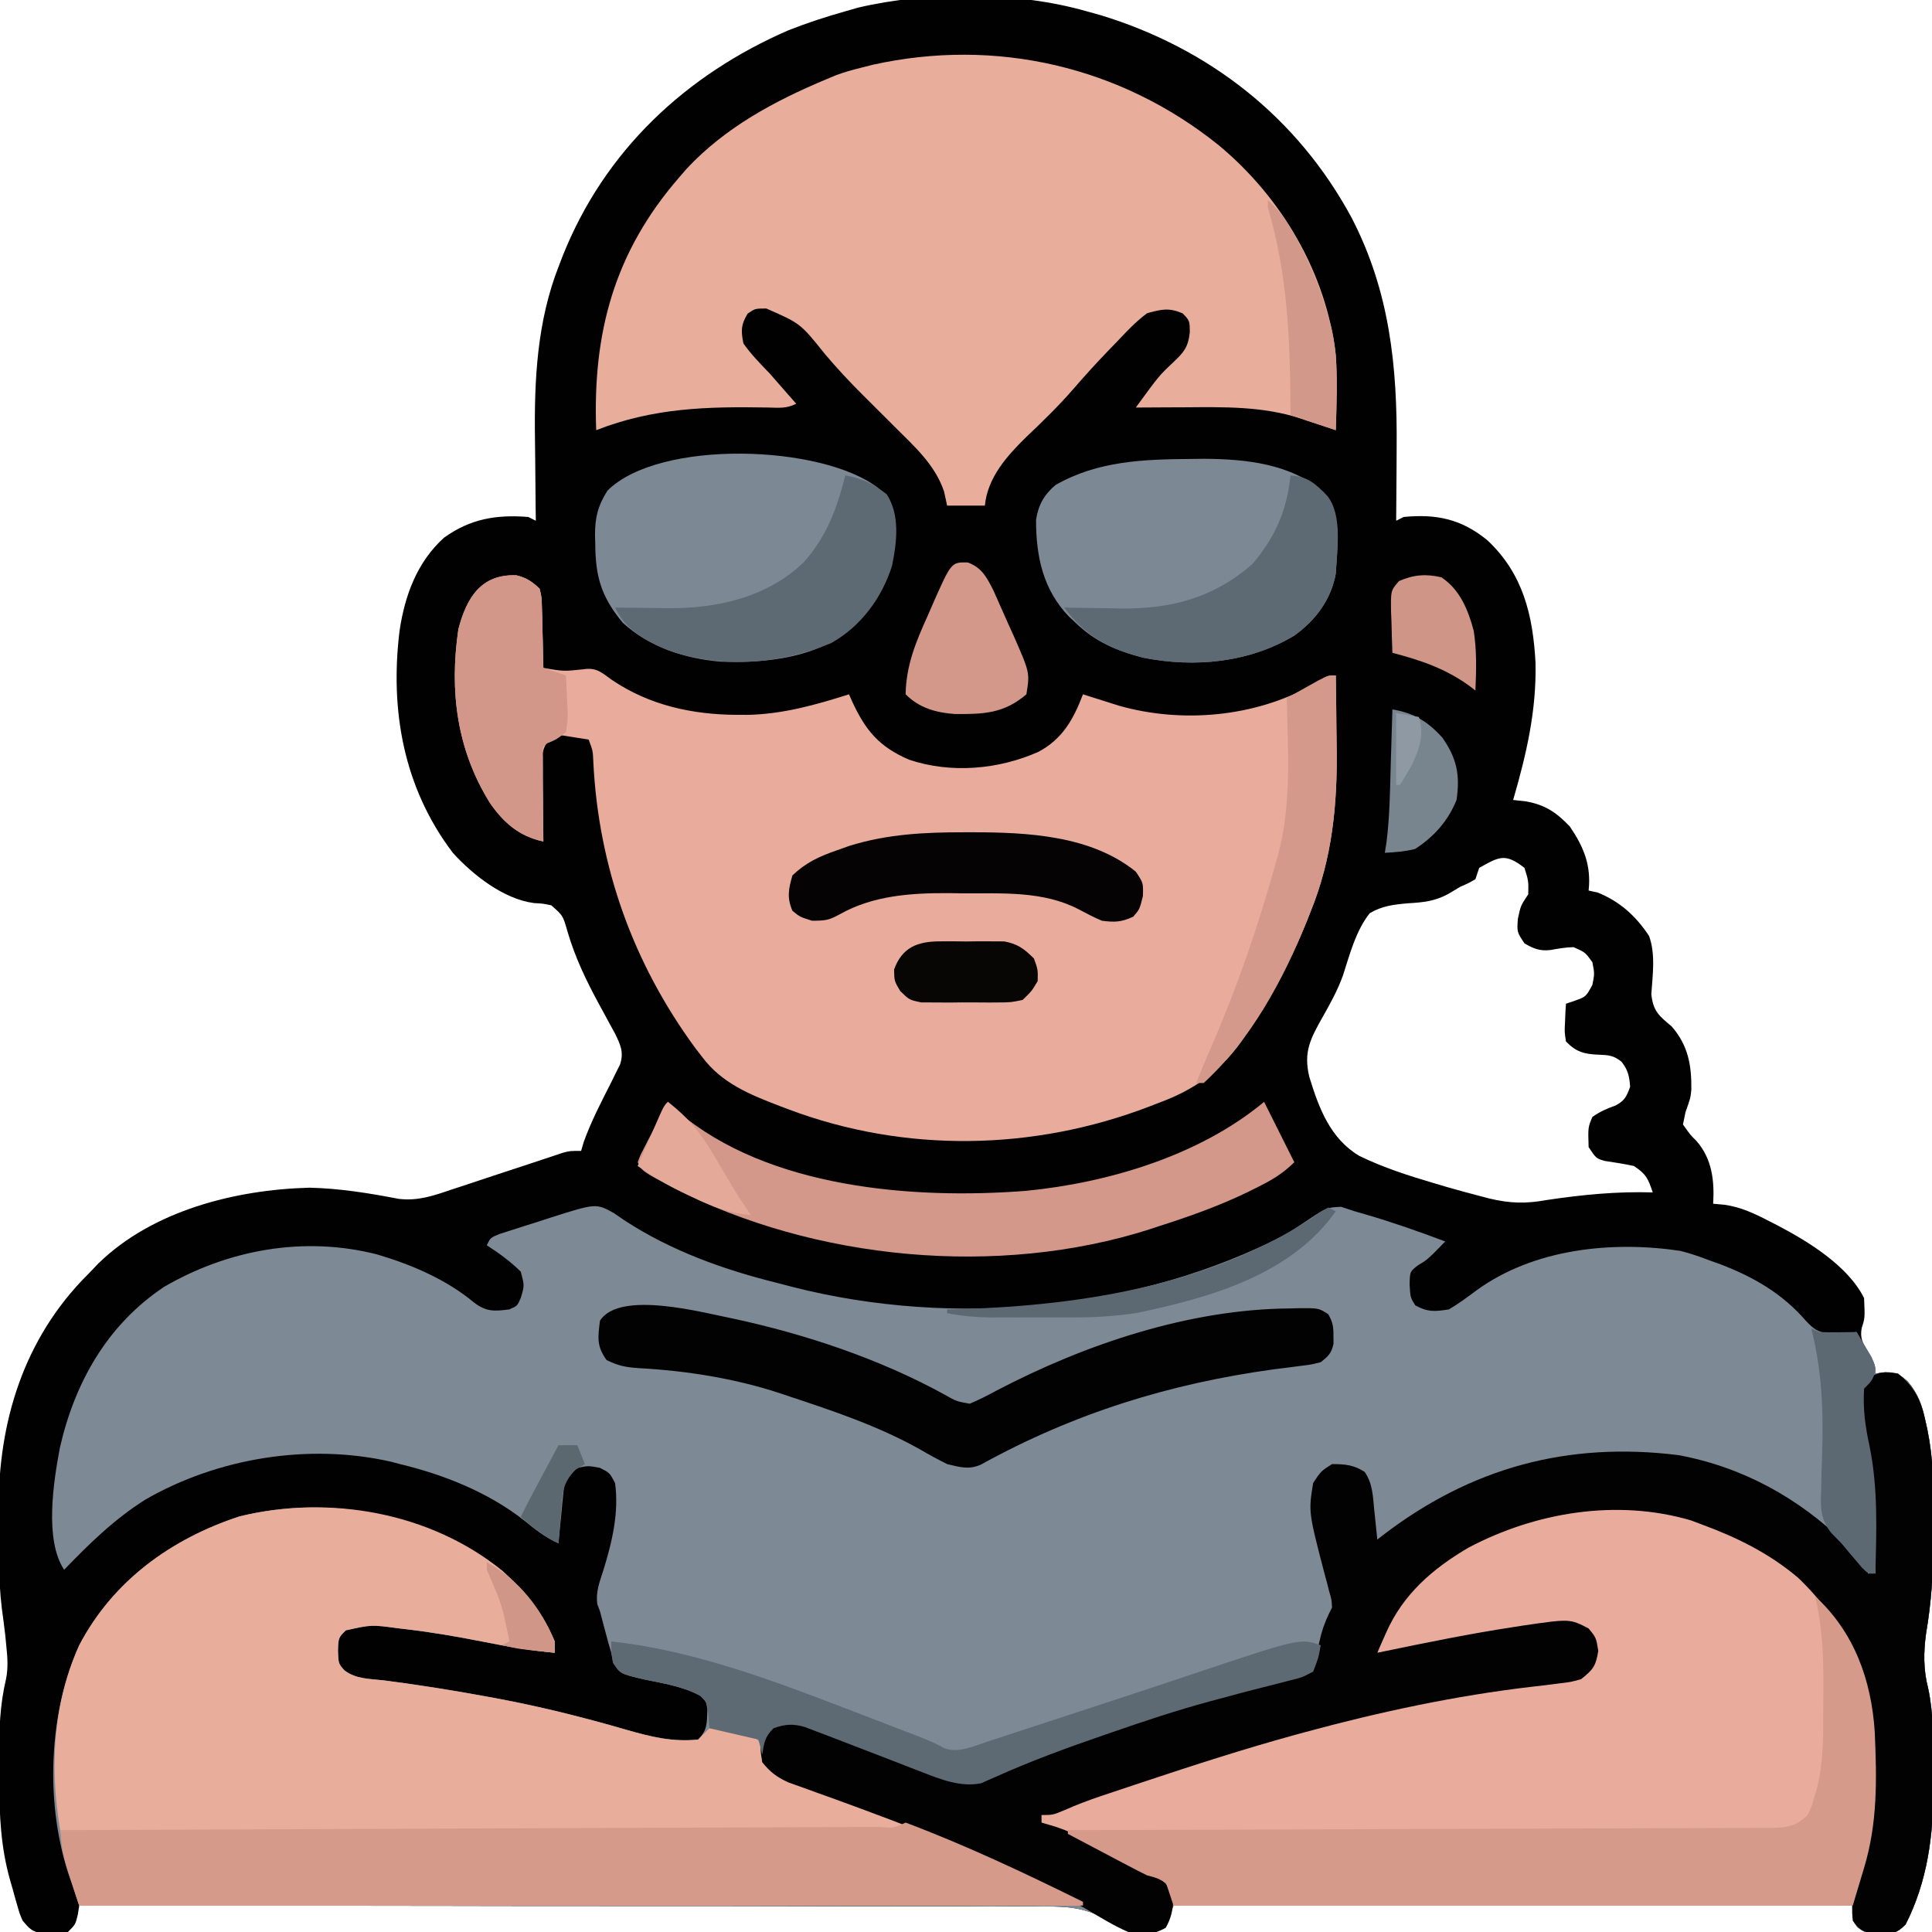 <?xml version="1.0" encoding="UTF-8"?>
<svg version="1.1" xmlns="http://www.w3.org/2000/svg" width="512" height="512">
<path d="M0 0 C1.226 0.34 2.452 0.681 3.715 1.031 C32.521 9.831 55.887 28.165 70.213 54.746 C80.3 74.245 82.329 94.15 82.125 115.812 C82.115 117.68 82.106 119.548 82.098 121.416 C82.076 125.944 82.041 130.472 82 135 C82.66 134.67 83.32 134.34 84 134 C92.768 133.153 99.349 134.589 106.188 140.188 C115.619 149.045 118.247 160 118.93 172.637 C119.197 185.444 116.526 196.795 113 209 C114.07 209.115 115.14 209.229 116.242 209.348 C121.439 210.25 124.372 212.235 128 216 C131.741 221.494 133.722 226.357 133 233 C133.825 233.186 134.65 233.371 135.5 233.562 C141.349 235.965 145.504 239.756 149 245 C150.791 249.843 149.956 255.416 149.617 260.477 C150.103 264.952 151.608 266.179 155 269 C159.383 274.033 160.299 279.272 160.223 285.766 C160 288 160 288 158.688 291.688 C158.347 293.327 158.347 293.327 158 295 C159.966 297.774 159.966 297.774 161.617 299.406 C165.734 304.15 166.377 309.965 166 316 C166.993 316.09 167.985 316.18 169.008 316.273 C173.395 316.906 176.965 318.603 180.875 320.625 C181.577 320.983 182.279 321.342 183.002 321.711 C191.195 326.001 201.721 332.443 206 341 C206.23 346.291 206.23 346.291 205.371 348.938 C204.884 351.647 205.6 352.757 206.938 355.125 C209 358.831 209 358.831 209 361 C209.887 360.897 210.774 360.794 211.688 360.688 C215 361 215 361 217.564 363.04 C220.358 366.436 221.403 369.465 222.289 373.676 C222.453 374.418 222.617 375.16 222.786 375.924 C224.338 383.571 224.54 391.115 224.412 398.894 C224.375 401.198 224.371 403.499 224.371 405.803 C224.331 413.98 223.815 421.809 222.424 429.88 C221.743 434.89 221.702 439.524 222.98 444.422 C224.373 450.939 224.336 457.454 224.316 464.084 C224.313 466.233 224.336 468.379 224.361 470.527 C224.419 483.139 222.82 495.596 217 507 C214.585 509.415 213.873 509.296 210.562 509.312 C209.78 509.329 208.998 509.346 208.191 509.363 C206 509 206 509 204.215 507.73 C203 506 203 506 203 502 C143.6 502 84.2 502 23 502 C22.34 503.65 21.68 505.3 21 507 C19 509 19 509 15.562 509.5 C11.569 509.441 9.277 508.123 5.931 506.016 C-0.023 502.676 -4.724 502.15 -11.459 502.241 C-12.559 502.231 -13.659 502.222 -14.792 502.213 C-18.448 502.189 -22.102 502.208 -25.759 502.227 C-28.391 502.219 -31.023 502.208 -33.655 502.195 C-39.307 502.171 -44.958 502.168 -50.61 502.18 C-58.782 502.198 -66.953 502.183 -75.125 502.16 C-88.385 502.123 -101.644 502.113 -114.905 502.12 C-127.78 502.127 -140.655 502.121 -153.53 502.098 C-154.721 502.096 -154.721 502.096 -155.938 502.093 C-159.924 502.086 -163.911 502.079 -167.898 502.071 C-200.932 502.009 -233.966 501.99 -267 502 C-267.124 502.784 -267.248 503.567 -267.375 504.375 C-268 507 -268 507 -270 509 C-272.059 509.301 -272.059 509.301 -274.438 509.312 C-275.22 509.329 -276.002 509.346 -276.809 509.363 C-279.554 508.908 -280.226 508.101 -282 506 C-282.784 504.194 -282.784 504.194 -283.352 502.199 C-283.563 501.469 -283.774 500.739 -283.992 499.986 C-284.305 498.848 -284.305 498.848 -284.625 497.688 C-284.842 496.94 -285.058 496.193 -285.281 495.424 C-287.798 486.575 -288.186 478.158 -288.185 468.998 C-288.187 466.77 -288.206 464.544 -288.225 462.316 C-288.251 455.384 -288.027 448.835 -286.421 442.053 C-285.813 439.088 -285.998 436.371 -286.312 433.375 C-286.412 432.351 -286.511 431.328 -286.613 430.273 C-286.888 427.946 -287.19 425.621 -287.509 423.299 C-288.023 419.183 -288.194 415.087 -288.238 410.941 C-288.246 410.194 -288.254 409.447 -288.263 408.676 C-288.276 407.101 -288.287 405.525 -288.295 403.949 C-288.307 402.374 -288.327 400.799 -288.357 399.224 C-288.796 375.878 -282.682 353.703 -266.328 336.375 C-265.56 335.591 -264.792 334.808 -264 334 C-263.335 333.299 -262.67 332.598 -261.984 331.875 C-247.564 317.785 -225.578 312.269 -206 311.75 C-198.101 311.922 -190.115 313.201 -182.371 314.705 C-177.277 315.327 -173.14 313.891 -168.355 312.254 C-167.018 311.819 -167.018 311.819 -165.654 311.375 C-162.826 310.453 -160.007 309.509 -157.188 308.562 C-154.349 307.624 -151.509 306.69 -148.668 305.76 C-146.905 305.182 -145.144 304.598 -143.386 304.008 C-142.591 303.744 -141.796 303.481 -140.977 303.209 C-140.28 302.975 -139.582 302.741 -138.863 302.5 C-137 302 -137 302 -134 302 C-133.767 301.209 -133.533 300.417 -133.293 299.602 C-131.326 294.123 -128.643 289 -126.014 283.812 C-125.613 282.995 -125.213 282.178 -124.801 281.336 C-124.431 280.599 -124.062 279.862 -123.681 279.103 C-122.611 275.8 -123.575 273.878 -125.044 270.84 C-125.68 269.686 -125.68 269.686 -126.328 268.508 C-126.796 267.644 -127.263 266.78 -127.745 265.89 C-128.241 264.977 -128.738 264.065 -129.25 263.125 C-132.694 256.768 -135.592 250.754 -137.625 243.812 C-138.819 239.619 -138.819 239.619 -141.906 236.918 C-144.135 236.455 -144.135 236.455 -146.473 236.324 C-154.509 235.293 -162.677 228.877 -168 223 C-181.051 205.78 -184.703 185.273 -182.11 164.153 C-180.729 154.81 -177.48 145.943 -170.324 139.488 C-163.348 134.477 -156.485 133.333 -148 134 C-147.34 134.33 -146.68 134.66 -146 135 C-146.024 133.324 -146.024 133.324 -146.048 131.614 C-146.103 127.376 -146.137 123.137 -146.165 118.899 C-146.18 117.082 -146.2 115.265 -146.226 113.448 C-146.449 97.697 -145.694 82.078 -139.812 67.25 C-139.512 66.468 -139.212 65.685 -138.902 64.879 C-127.819 36.956 -106.261 16.817 -79 5 C-74.052 3.056 -69.111 1.44 -64 0 C-62.885 -0.321 -61.77 -0.642 -60.621 -0.973 C-42.044 -5.357 -18.352 -5.274 0 0 Z M104 227 C103.67 227.99 103.34 228.98 103 230 C101.141 231.066 101.141 231.066 99 232 C97.927 232.639 96.855 233.279 95.75 233.938 C92.17 235.862 89.154 236.141 85.128 236.382 C81.458 236.693 78.207 237.089 75 239 C71.263 243.736 69.742 249.833 67.902 255.491 C66.512 259.359 64.584 262.868 62.562 266.438 C59.32 272.182 57.371 275.746 58.98 282.367 C61.495 290.628 64.532 298.75 72.237 303.329 C78.666 306.454 85.405 308.61 92.25 310.625 C93.247 310.92 94.244 311.215 95.271 311.519 C98.177 312.356 101.09 313.149 104.016 313.914 C105.341 314.262 105.341 314.262 106.692 314.617 C112.209 315.932 116.42 316.029 122 315 C131.418 313.602 140.469 312.711 150 313 C148.75 309.347 148.329 308.219 145 306 C142.436 305.439 139.872 305.053 137.277 304.66 C135 304 135 304 133 301 C132.833 295.752 132.833 295.752 134 293 C135.969 291.6 137.818 290.793 140.09 289.984 C142.544 288.72 143.082 287.564 144 285 C143.797 282.222 143.455 280.579 141.727 278.379 C139.57 276.657 138.292 276.61 135.562 276.5 C131.801 276.347 129.666 275.762 127 273 C126.609 270.52 126.609 270.52 126.75 267.812 C126.786 266.911 126.822 266.01 126.859 265.082 C126.906 264.395 126.952 263.708 127 263 C127.784 262.732 128.567 262.464 129.375 262.188 C132.281 261.152 132.281 261.152 134 258 C134.583 255.043 134.583 255.043 134 252 C132.108 249.369 132.108 249.369 129 248 C126.912 248.055 124.982 248.378 122.93 248.758 C120.137 249.108 118.394 248.408 116 247 C114 244 114 244 114.25 240.5 C115 237 115 237 117 234 C117.078 230.46 117.078 230.46 116 227 C110.941 223.079 109.421 223.951 104 227 Z " fill="#020101" transform="translate(288,3)"/>
<path d="M0 0 C1.466 1.005 1.466 1.005 2.961 2.031 C15.211 10.017 29.201 15.041 43.336 18.531 C44.684 18.883 46.031 19.234 47.379 19.586 C90.03 30.467 139.142 25.95 178.336 5.531 C180.374 4.225 182.397 2.893 184.398 1.531 C188.913 -1.445 188.913 -1.445 192.711 -1.656 C193.907 -1.264 195.103 -0.873 196.336 -0.469 C197.303 -0.19 198.27 0.088 199.266 0.375 C206.399 2.456 213.385 4.912 220.336 7.531 C215.657 12.341 215.657 12.341 213.023 13.906 C210.961 15.552 210.961 15.552 210.898 19.031 C211.099 22.381 211.099 22.381 212.398 24.469 C215.708 26.284 217.583 26.127 221.336 25.531 C223.935 23.975 226.309 22.224 228.734 20.41 C243.912 9.449 264.501 7.32 282.664 10.027 C285.309 10.712 287.79 11.542 290.336 12.531 C291.317 12.883 292.298 13.235 293.309 13.598 C302.072 16.955 309.652 21.334 315.836 28.469 C317.948 30.737 318.891 31.458 321.988 31.969 C324.478 31.969 326.868 31.844 329.336 31.531 C330.174 32.987 331.007 34.446 331.836 35.906 C332.3 36.718 332.764 37.53 333.242 38.367 C334.336 40.531 334.336 40.531 334.336 42.531 C335.223 42.428 336.11 42.325 337.023 42.219 C340.336 42.531 340.336 42.531 342.9 44.571 C345.694 47.967 346.739 50.996 347.625 55.207 C347.789 55.949 347.953 56.691 348.122 57.455 C349.674 65.103 349.875 72.647 349.748 80.426 C349.711 82.729 349.707 85.03 349.707 87.334 C349.667 95.511 349.151 103.34 347.76 111.411 C347.079 116.421 347.038 121.055 348.316 125.953 C349.709 132.47 349.672 138.985 349.652 145.616 C349.648 147.764 349.672 149.911 349.697 152.059 C349.755 164.67 348.156 177.127 342.336 188.531 C339.921 190.946 339.209 190.827 335.898 190.844 C334.725 190.869 334.725 190.869 333.527 190.895 C331.336 190.531 331.336 190.531 329.551 189.262 C328.336 187.531 328.336 187.531 328.336 183.531 C268.936 183.531 209.536 183.531 148.336 183.531 C147.676 185.181 147.016 186.831 146.336 188.531 C144.336 190.531 144.336 190.531 140.898 191.031 C136.905 190.972 134.613 189.654 131.267 187.547 C125.313 184.208 120.612 183.681 113.877 183.772 C112.227 183.758 112.227 183.758 110.544 183.744 C106.888 183.72 103.234 183.739 99.577 183.758 C96.945 183.75 94.313 183.74 91.681 183.726 C86.029 183.702 80.378 183.699 74.726 183.712 C66.554 183.73 58.383 183.714 50.211 183.691 C36.951 183.655 23.691 183.645 10.431 183.651 C-2.444 183.658 -15.319 183.652 -28.194 183.629 C-29.386 183.627 -29.386 183.627 -30.602 183.625 C-34.588 183.617 -38.575 183.61 -42.562 183.603 C-75.596 183.541 -108.63 183.522 -141.664 183.531 C-142.316 181.613 -142.965 179.694 -143.612 177.775 C-144.155 176.172 -144.155 176.172 -144.708 174.537 C-150.685 155.743 -149.725 132.317 -141.664 114.531 C-132.722 97.458 -117.282 86.332 -99.203 80.395 C-76.995 74.977 -55.13 79.074 -35.664 90.531 C-26.718 96.033 -19.686 103.812 -15.664 113.531 C-15.664 114.521 -15.664 115.511 -15.664 116.531 C-22.099 115.902 -28.332 114.879 -34.664 113.594 C-41.456 112.258 -48.225 111.083 -55.102 110.281 C-55.78 110.201 -56.459 110.122 -57.158 110.039 C-64.248 109.081 -64.248 109.081 -71.039 110.594 C-72.99 112.563 -72.99 112.563 -73.102 116.031 C-72.98 119.416 -72.98 119.416 -71.372 121.204 C-68.396 123.517 -64.621 123.437 -60.977 123.844 C-51.679 125.044 -42.445 126.518 -33.227 128.219 C-32.554 128.342 -31.882 128.466 -31.189 128.593 C-19.448 130.777 -7.961 133.657 3.504 136.991 C9.99 138.838 15.58 140.16 22.336 139.531 C24.916 136.951 24.652 135.029 24.797 131.504 C24.478 129.436 24.478 129.436 22.914 127.926 C18.325 125.444 13.146 124.668 8.07 123.602 C1.704 122.104 1.704 122.104 -0.152 119.215 C-0.321 118.329 -0.49 117.444 -0.664 116.531 C-1.068 115.168 -1.068 115.168 -1.48 113.777 C-1.85 112.387 -1.85 112.387 -2.227 110.969 C-2.475 110.039 -2.724 109.11 -2.98 108.152 C-3.206 107.287 -3.432 106.422 -3.664 105.531 C-3.897 104.9 -4.131 104.268 -4.371 103.617 C-4.826 100.382 -3.76 97.81 -2.789 94.719 C-0.466 87.27 1.412 79.379 0.336 71.531 C-1.104 68.84 -1.104 68.84 -3.664 67.531 C-6.707 66.948 -6.707 66.948 -9.664 67.531 C-11.616 69.052 -12.526 70.031 -13.188 72.432 C-13.29 73.477 -13.29 73.477 -13.395 74.543 C-13.475 75.3 -13.556 76.058 -13.639 76.838 C-13.709 77.624 -13.779 78.409 -13.852 79.219 C-13.974 80.415 -13.974 80.415 -14.1 81.635 C-14.3 83.599 -14.483 85.565 -14.664 87.531 C-18.214 85.964 -20.91 83.781 -23.914 81.344 C-33.39 73.975 -45.035 69.321 -56.664 66.531 C-57.427 66.328 -58.19 66.124 -58.977 65.914 C-80.775 60.941 -104.923 64.871 -124.148 75.945 C-132.332 81.104 -138.971 87.587 -145.664 94.531 C-150.925 86.64 -148.494 71.172 -146.789 62.176 C-142.844 44.85 -134.204 29.601 -119.227 19.594 C-102.218 9.66 -82.027 6.027 -62.716 10.969 C-53.56 13.675 -44.417 17.582 -37.031 23.719 C-33.778 26.209 -31.658 26.049 -27.664 25.531 C-25.581 24.615 -25.581 24.615 -24.664 22.531 C-23.662 19.205 -23.662 19.205 -24.664 15.531 C-27.404 12.796 -30.428 10.644 -33.664 8.531 C-32.664 6.531 -32.664 6.531 -30.335 5.57 C-28.82 5.083 -28.82 5.083 -27.273 4.586 C-26.171 4.231 -25.069 3.877 -23.934 3.512 C-22.772 3.147 -21.611 2.782 -20.414 2.406 C-19.268 2.034 -18.122 1.661 -16.941 1.277 C-4.725 -2.605 -4.725 -2.605 0 0 Z " fill="#7D8A95" transform="translate(162.664,321.469)"/>
<path d="M0 0 C2.709 0.68 4.103 1.636 6.148 3.539 C6.694 5.807 6.694 5.807 6.758 8.426 C6.79 9.364 6.822 10.301 6.855 11.268 C6.87 12.244 6.884 13.221 6.898 14.227 C6.928 15.215 6.958 16.203 6.988 17.221 C7.059 19.66 7.112 22.099 7.148 24.539 C12.51 25.463 12.51 25.463 17.82 24.898 C21.246 24.37 22.639 25.804 25.398 27.789 C35.287 34.457 46.67 36.939 58.523 36.977 C59.373 36.98 60.223 36.984 61.099 36.988 C70.53 36.822 79.209 34.37 88.148 31.539 C88.44 32.203 88.731 32.867 89.031 33.551 C92.576 41.185 96.174 45.456 104.023 48.852 C115.117 52.6 127.745 51.487 138.336 46.789 C144.758 43.377 147.656 38.097 150.148 31.539 C151.452 31.955 151.452 31.955 152.781 32.379 C153.934 32.741 155.086 33.103 156.273 33.477 C157.41 33.836 158.547 34.196 159.719 34.566 C176.308 39.271 195.386 37.585 210.523 29.289 C211.803 28.508 211.803 28.508 213.109 27.711 C215.148 26.539 215.148 26.539 217.148 26.539 C217.224 31.212 217.278 35.885 217.313 40.559 C217.328 42.14 217.348 43.722 217.375 45.303 C217.622 60.505 216.247 74.939 210.461 89.164 C209.938 90.486 209.938 90.486 209.404 91.834 C205.046 102.596 199.774 112.506 193.148 122.039 C192.77 122.591 192.391 123.142 192 123.711 C186.217 131.704 179.471 136.409 170.273 139.789 C169.439 140.114 168.605 140.439 167.746 140.773 C137.077 152.529 103.001 153.148 72.148 141.539 C71.446 141.276 70.744 141.012 70.021 140.741 C61.939 137.636 54.463 134.683 49.148 127.539 C48.594 126.822 48.04 126.106 47.469 125.367 C30.968 102.926 21.806 77.37 20.395 49.656 C20.272 46.508 20.272 46.508 19.148 43.539 C17.714 43.29 16.276 43.065 14.836 42.852 C14.035 42.724 13.235 42.596 12.41 42.465 C10.126 42.333 10.126 42.333 8.525 43.684 C6.598 46.281 6.807 48.09 6.855 51.301 C6.865 52.419 6.875 53.537 6.885 54.689 C6.91 55.857 6.935 57.024 6.961 58.227 C6.974 59.405 6.988 60.584 7.002 61.799 C7.037 64.713 7.087 67.626 7.148 70.539 C0.766 69.201 -3.419 65.531 -7.039 60.289 C-15.814 46.133 -17.766 30.729 -15.387 14.336 C-13.192 5.868 -9.312 -0.359 0 0 Z " fill="#E9AC9C" transform="translate(136.852,152.461)"/>
<path d="M0 0 C5.939 5.551 10.612 11.075 13.734 18.621 C13.734 19.611 13.734 20.601 13.734 21.621 C7.3 20.992 1.067 19.969 -5.266 18.684 C-12.057 17.348 -18.827 16.172 -25.703 15.371 C-26.721 15.251 -26.721 15.251 -27.76 15.129 C-34.85 14.17 -34.85 14.17 -41.641 15.684 C-43.591 17.653 -43.591 17.653 -43.703 21.121 C-43.581 24.505 -43.581 24.505 -41.973 26.294 C-38.998 28.607 -35.222 28.527 -31.578 28.934 C-22.28 30.134 -13.047 31.608 -3.828 33.309 C-3.156 33.432 -2.483 33.556 -1.79 33.683 C9.95 35.867 21.437 38.747 32.902 42.081 C39.374 43.924 44.994 45.348 51.734 44.621 C52.24 44.114 52.746 43.606 53.267 43.083 C53.751 42.601 54.236 42.118 54.734 41.621 C58.047 41.809 58.047 41.809 61.734 42.621 C62.807 42.807 63.879 42.992 64.984 43.184 C67.734 44.621 67.734 44.621 68.393 46.393 C68.572 47.088 68.75 47.784 68.934 48.5 C70.202 52.101 70.538 52.505 74.051 54.582 C75.456 55.083 76.873 55.552 78.297 55.996 C79.933 56.57 81.568 57.146 83.203 57.723 C84.091 58.025 84.979 58.327 85.895 58.638 C91.073 60.431 96.182 62.406 101.297 64.371 C102.392 64.79 103.488 65.209 104.616 65.641 C121.35 72.104 137.841 79.29 153.734 87.621 C153.734 87.951 153.734 88.281 153.734 88.621 C65.954 88.621 -21.826 88.621 -112.266 88.621 C-119.691 66.345 -122.186 41.509 -112.266 19.621 C-103.324 2.548 -87.884 -8.578 -69.805 -14.516 C-46.027 -20.316 -19.183 -15.66 0 0 Z " fill="#E9AD9C" transform="translate(133.266,416.379)"/>
<path d="M0 0 C12.474 9.938 23.284 23.335 25.332 39.645 C26.68 53.935 27.17 68.152 23 82 C22.01 85.3 21.02 88.6 20 92 C-39.4 92 -98.8 92 -160 92 C-160.66 90.02 -161.32 88.04 -162 86 C-164.315 84.687 -164.315 84.687 -167 84 C-168.623 83.19 -170.235 82.357 -171.836 81.504 C-172.736 81.028 -173.635 80.551 -174.562 80.061 C-176.43 79.066 -178.297 78.071 -180.164 77.076 C-185.04 74.496 -189.888 72.077 -195 70 C-195 69.34 -195 68.68 -195 68 C-168.82 58.217 -142.682 49.69 -115.561 42.896 C-112.427 42.107 -109.299 41.303 -106.172 40.488 C-91.69 36.735 -77.336 34.004 -62.418 32.734 C-58.028 32.335 -54.104 31.742 -50 30 C-48.458 26.917 -48.703 24.391 -49 21 C-50.401 18.864 -50.401 18.864 -53 18 C-58.313 17.812 -63.236 18.193 -68.5 19.023 C-69.18 19.13 -69.86 19.236 -70.561 19.345 C-71.986 19.569 -73.411 19.796 -74.836 20.026 C-76.994 20.374 -79.153 20.711 -81.312 21.047 C-87.96 22.094 -94.489 23.277 -101 25 C-104 25.125 -104 25.125 -106 25 C-104.554 15.642 -98.194 7.845 -91 2 C-83.783 -3.046 -76.382 -7.267 -68 -10 C-67.171 -10.298 -66.342 -10.596 -65.488 -10.902 C-44.084 -17.528 -18.07 -12.936 0 0 Z " fill="#E9AC9C" transform="translate(471,413)"/>
<path d="M0 0 C16.643 13.829 28.448 33.807 31.004 55.496 C31.396 62.166 31.252 68.823 31.004 75.496 C29.965 75.147 28.926 74.797 27.855 74.438 C26.447 73.977 25.038 73.518 23.629 73.059 C22.95 72.828 22.27 72.598 21.57 72.361 C11.514 69.119 1.354 69.361 -9.121 69.434 C-10.364 69.438 -11.606 69.443 -12.887 69.447 C-15.923 69.459 -18.96 69.475 -21.996 69.496 C-15.852 61.082 -15.852 61.082 -12.184 57.621 C-9.331 54.914 -8.113 53.595 -7.684 49.559 C-7.716 46.483 -7.716 46.483 -9.559 44.559 C-13.207 42.968 -15.148 43.457 -18.996 44.496 C-21.979 46.72 -24.457 49.347 -26.996 52.059 C-27.669 52.75 -28.342 53.442 -29.035 54.154 C-32.31 57.546 -35.47 61.016 -38.551 64.586 C-42.423 69.057 -46.636 73.135 -50.922 77.207 C-56.086 82.246 -61.295 88.023 -61.996 95.496 C-65.296 95.496 -68.596 95.496 -71.996 95.496 C-72.398 93.64 -72.398 93.64 -72.809 91.746 C-75.211 84.595 -80.78 79.703 -85.996 74.496 C-86.547 73.943 -87.099 73.39 -87.667 72.82 C-89.916 70.568 -92.167 68.319 -94.43 66.08 C-97.887 62.651 -101.149 59.124 -104.305 55.414 C-110.872 47.201 -110.872 47.201 -119.934 43.246 C-122.92 43.262 -122.92 43.262 -124.871 44.621 C-126.656 47.595 -126.645 49.059 -125.996 52.496 C-123.939 55.427 -121.475 57.921 -118.996 60.496 C-117.676 61.989 -116.363 63.489 -115.059 64.996 C-114.472 65.666 -113.886 66.337 -113.281 67.027 C-112.857 67.512 -112.433 67.997 -111.996 68.496 C-114.647 69.822 -116.57 69.559 -119.535 69.488 C-135.712 69.217 -149.801 69.567 -164.996 75.496 C-165.959 49.638 -160.186 28.293 -142.996 8.496 C-142.362 7.761 -141.728 7.027 -141.074 6.27 C-130.794 -4.758 -117.73 -11.755 -103.996 -17.504 C-103.166 -17.852 -102.336 -18.2 -101.48 -18.559 C-99.333 -19.354 -97.22 -19.956 -94.996 -20.504 C-93.912 -20.78 -92.828 -21.056 -91.711 -21.34 C-59.071 -28.578 -25.993 -20.916 0 0 Z " fill="#E9AD9C" transform="translate(322.996,38.504)"/>
<path d="M0 0 C4.496 3.626 6.128 7.16 7.289 12.676 C7.453 13.418 7.617 14.16 7.786 14.924 C9.338 22.571 9.54 30.115 9.412 37.894 C9.375 40.198 9.371 42.499 9.371 44.803 C9.331 52.98 8.815 60.809 7.424 68.88 C6.743 73.89 6.702 78.524 7.98 83.422 C9.373 89.939 9.336 96.454 9.316 103.084 C9.313 105.233 9.336 107.379 9.361 109.527 C9.419 122.139 7.82 134.596 2 146 C-0.415 148.415 -1.127 148.296 -4.438 148.312 C-5.611 148.338 -5.611 148.338 -6.809 148.363 C-9.531 147.912 -10.394 147.219 -12 145 C-12.546 139.627 -11.802 136.087 -9.801 131.156 C-5.987 120.888 -6.723 109.764 -7 99 C-7.018 97.805 -7.036 96.61 -7.055 95.379 C-7.723 79.32 -14.975 65.038 -26.559 54.062 C-34.189 47.616 -42.676 43.443 -52 40 C-52.942 39.646 -53.885 39.291 -54.855 38.926 C-74.486 33.146 -96.109 36.753 -113.84 46.148 C-123.375 51.735 -131.209 58.524 -135.703 68.766 C-136.138 69.748 -136.573 70.731 -137.021 71.743 C-137.344 72.488 -137.667 73.233 -138 74 C-137.021 73.796 -137.021 73.796 -136.022 73.589 C-124.697 71.245 -113.373 68.933 -101.938 67.188 C-100.755 67.002 -100.755 67.002 -99.548 66.813 C-86.976 64.971 -86.976 64.971 -82 67.562 C-80 70 -80 70 -79.438 73.5 C-80.094 77.587 -80.821 78.471 -84 81 C-86.707 81.758 -86.707 81.758 -89.812 82.125 C-90.979 82.276 -92.146 82.427 -93.348 82.582 C-94.553 82.72 -95.758 82.858 -97 83 C-117.286 85.371 -137.298 89.653 -157 95 C-157.862 95.234 -158.724 95.468 -159.613 95.708 C-173.237 99.452 -186.659 103.792 -200.062 108.25 C-200.853 108.512 -201.643 108.775 -202.458 109.045 C-204.735 109.802 -207.01 110.564 -209.285 111.328 C-209.96 111.553 -210.635 111.778 -211.331 112.009 C-214.554 113.099 -217.691 114.28 -220.795 115.667 C-224 117 -224 117 -227 117 C-227 117.66 -227 118.32 -227 119 C-225.772 119.362 -224.543 119.724 -223.277 120.098 C-217.015 122.189 -211.348 125.29 -205.562 128.438 C-204.475 129.01 -203.388 129.583 -202.268 130.174 C-201.232 130.734 -200.196 131.294 -199.129 131.871 C-198.191 132.376 -197.253 132.88 -196.287 133.4 C-193.823 135.124 -192.946 136.174 -192 139 C-192.186 142.035 -192.559 144.223 -194.062 146.875 C-197.367 148.794 -200.37 148.724 -204 148 C-207.851 146.333 -211.388 144.128 -215 142 C-233.745 131.305 -253.753 123.115 -273.969 115.645 C-274.702 115.373 -275.436 115.102 -276.191 114.822 C-279.736 113.514 -283.285 112.223 -286.844 110.958 C-288.129 110.491 -289.414 110.025 -290.699 109.559 C-291.822 109.16 -292.944 108.761 -294.1 108.349 C-297.158 106.927 -298.905 105.628 -301 103 C-301.562 99.5 -301.562 99.5 -301 96 C-298.875 93.5 -298.875 93.5 -296 92 C-291.666 92.427 -287.797 93.645 -283.711 95.109 C-282.521 95.535 -281.331 95.96 -280.105 96.398 C-278.874 96.844 -277.643 97.29 -276.375 97.75 C-275.167 98.181 -273.959 98.611 -272.715 99.055 C-266.901 101.145 -261.227 103.334 -255.602 105.891 C-248.639 108.807 -244.452 108.004 -237.453 105.355 C-235.716 104.638 -233.982 103.915 -232.25 103.188 C-207.136 93.028 -181.122 85.108 -155 78 C-154.807 77.18 -154.613 76.36 -154.414 75.516 C-154.154 74.438 -153.893 73.36 -153.625 72.25 C-153.37 71.183 -153.115 70.115 -152.852 69.016 C-152.122 66.433 -151.21 64.37 -150 62 C-150.113 59.884 -150.113 59.884 -150.75 57.75 C-150.95 56.964 -151.15 56.177 -151.355 55.367 C-151.568 54.586 -151.781 53.805 -152 53 C-156.246 36.678 -156.246 36.678 -155 29 C-152.938 25.875 -152.938 25.875 -150 24 C-146.599 24 -144.259 24.192 -141.363 26.051 C-139.216 29.12 -139.158 32.554 -138.812 36.188 C-138.731 36.937 -138.649 37.687 -138.564 38.459 C-138.365 40.305 -138.181 42.152 -138 44 C-137.55 43.648 -137.1 43.296 -136.637 42.934 C-113.178 24.928 -87.522 17.981 -58.188 21.625 C-41.172 24.777 -26.324 32.981 -14 45 C-13.033 45.909 -13.033 45.909 -12.047 46.836 C-10.649 48.175 -9.316 49.58 -8 51 C-8 51.66 -8 52.32 -8 53 C-7.34 53 -6.68 53 -6 53 C-6.289 40.354 -6.746 28.054 -9.379 15.656 C-11.077 5.658 -11.077 5.658 -8.375 1.5 C-5.237 -0.482 -3.651 -0.671 0 0 Z " fill="#020202" transform="translate(503,364)"/>
<path d="M0 0 C16.129 6.087 31.555 13.379 47 21 C47 21.33 47 21.66 47 22 C-40.78 22 -128.56 22 -219 22 C-223.5 8.5 -223.5 8.5 -224 2 C-222.852 1.996 -221.703 1.992 -220.52 1.987 C-192.622 1.884 -164.723 1.775 -136.825 1.661 C-134.143 1.65 -131.461 1.639 -128.779 1.628 C-127.779 1.624 -127.779 1.624 -126.759 1.619 C-115.951 1.575 -105.143 1.535 -94.335 1.495 C-83.252 1.455 -72.17 1.411 -61.088 1.363 C-54.86 1.336 -48.632 1.312 -42.404 1.291 C-36.55 1.271 -30.695 1.247 -24.841 1.22 C-22.685 1.21 -20.529 1.202 -18.374 1.197 C-15.445 1.188 -12.515 1.174 -9.586 1.158 C-8.721 1.157 -7.857 1.156 -6.966 1.155 C-3.175 1.496 -3.175 1.496 0 0 Z " fill="#D69A8B" transform="translate(240,483)"/>
<path d="M0 0 C10.392 9.501 14.974 22.288 15.836 36.141 C16.363 48.528 16.616 59.992 13 72 C12.01 75.3 11.02 78.6 10 82 C-49.4 82 -108.8 82 -170 82 C-170.99 79.03 -170.99 79.03 -172 76 C-174.304 74.692 -174.304 74.692 -177 74 C-178.705 73.155 -180.399 72.286 -182.082 71.398 C-183.013 70.909 -183.945 70.419 -184.904 69.914 C-186.344 69.152 -186.344 69.152 -187.812 68.375 C-188.792 67.859 -189.771 67.344 -190.779 66.812 C-193.187 65.544 -195.594 64.273 -198 63 C-198 62.67 -198 62.34 -198 62 C-197.014 61.998 -196.028 61.995 -195.013 61.993 C-171.044 61.934 -147.075 61.858 -123.106 61.764 C-111.515 61.719 -99.924 61.68 -88.333 61.654 C-78.232 61.631 -68.131 61.597 -58.031 61.551 C-52.681 61.527 -47.331 61.509 -41.981 61.502 C-36.947 61.496 -31.915 61.476 -26.882 61.446 C-25.032 61.437 -23.182 61.433 -21.333 61.435 C-18.812 61.437 -16.291 61.42 -13.77 61.399 C-13.035 61.404 -12.299 61.408 -11.542 61.413 C-7.426 61.356 -4.934 60.986 -2 58 C-0.924 55.927 -0.924 55.927 -0.312 53.625 C0.034 52.5 0.034 52.5 0.387 51.352 C2.231 44.281 2.186 37.391 2.185 30.128 C2.187 27.903 2.206 25.678 2.225 23.453 C2.255 15.455 1.859 7.821 0 0 Z " fill="#D69A8B" transform="translate(481,423)"/>
<path d="M0 0 C1.119 -0.014 2.239 -0.028 3.392 -0.042 C14.491 0.02 26.611 1.252 35.188 8.875 C40.154 14.551 38.755 23.231 38.375 30.375 C37.142 37.292 32.995 42.771 27.371 46.816 C15.372 54.007 0.993 55.367 -12.613 52.684 C-19.702 50.864 -25.343 48.484 -30.625 43.375 C-31.177 42.862 -31.728 42.349 -32.297 41.82 C-39.232 34.645 -41.072 25.813 -41.059 16.102 C-40.43 12.147 -38.944 9.498 -35.891 6.898 C-24.668 0.504 -12.605 0.101 0 0 Z " fill="#7C8994" transform="translate(315.625,121.625)"/>
<path d="M0 0 C3.765 3.595 4.511 6.054 4.637 11.137 C4.485 21.724 1.037 29.045 -6.332 36.605 C-15.773 45.04 -29.503 46.492 -41.742 46.047 C-51.243 45.207 -60.541 42.231 -67.676 35.699 C-73.329 28.827 -74.861 23.637 -74.926 14.824 C-74.946 14.129 -74.967 13.435 -74.988 12.719 C-75.024 7.939 -74.243 4.728 -71.676 0.699 C-57.908 -12.967 -14.779 -11.472 0 0 Z " fill="#7C8994" transform="translate(232.676,129.301)"/>
<path d="M0 0 C19.142 4.127 38.708 10.646 55.891 20.085 C59.125 21.921 59.125 21.921 62.656 22.546 C65.143 21.473 67.418 20.345 69.781 19.046 C93.186 6.791 120.851 -2.516 147.469 -2.704 C148.593 -2.735 148.593 -2.735 149.74 -2.766 C155.105 -2.805 155.105 -2.805 157.645 -1.188 C158.851 0.879 159.059 2.159 159.031 4.546 C159.039 5.227 159.047 5.907 159.055 6.609 C158.526 9.179 157.707 9.92 155.656 11.546 C153.171 12.175 153.171 12.175 150.196 12.538 C148.544 12.755 148.544 12.755 146.86 12.977 C145.088 13.197 145.088 13.197 143.281 13.421 C115.588 17.219 90.141 25.114 65.592 38.688 C62.391 40.108 60.004 39.335 56.656 38.546 C54.113 37.283 51.721 35.982 49.281 34.546 C38.308 28.418 26.553 24.489 14.656 20.546 C13.938 20.305 13.22 20.064 12.479 19.815 C0.369 15.812 -12.499 13.798 -25.219 13.109 C-28.669 12.848 -30.41 12.514 -33.594 10.984 C-36.246 7.289 -35.914 5.041 -35.344 0.546 C-30.128 -7.66 -7.863 -1.537 0 0 Z " fill="#020202" transform="translate(194.344,349.454)"/>
<path d="M0 0 C0.866 0.846 1.732 1.691 2.625 2.562 C26.495 22.926 65.145 25.91 94.908 23.586 C116.811 21.442 140.969 14.192 158 0 C160.64 5.28 163.28 10.56 166 16 C162.872 19.128 159.776 20.88 155.875 22.812 C154.823 23.336 154.823 23.336 153.75 23.87 C146.071 27.592 138.121 30.412 130 33 C129.249 33.25 128.499 33.499 127.726 33.757 C87.573 46.605 38.765 41.998 1.381 22.753 C-6.795 18.41 -6.795 18.41 -8 16 C-7.379 14.304 -7.379 14.304 -6.348 12.305 C-5.983 11.589 -5.619 10.874 -5.244 10.137 C-4.854 9.39 -4.464 8.644 -4.062 7.875 C-3.676 7.121 -3.29 6.367 -2.893 5.59 C-1.935 3.723 -0.969 1.861 0 0 Z " fill="#D39889" transform="translate(177,292)"/>
<path d="M0 0 C24.285 2.622 47.601 12.22 70.25 20.875 C71.005 21.164 71.761 21.452 72.539 21.75 C74.699 22.577 76.858 23.409 79.016 24.242 C79.663 24.491 80.309 24.74 80.976 24.996 C83.452 25.958 85.823 26.897 88.124 28.235 C91.78 29.726 95.892 27.788 99.505 26.605 C100.367 26.324 101.23 26.043 102.118 25.754 C103.042 25.449 103.966 25.145 104.918 24.832 C105.889 24.515 106.86 24.197 107.861 23.871 C110.971 22.854 114.079 21.833 117.188 20.812 C119.228 20.145 121.269 19.478 123.311 18.811 C133.287 15.547 143.256 12.264 153.208 8.928 C182.533 -0.891 182.533 -0.891 188 1 C187.414 4.347 187.414 4.347 186 8 C183.115 9.522 183.115 9.522 179.379 10.449 C178.36 10.718 178.36 10.718 177.321 10.993 C175.848 11.38 174.371 11.753 172.891 12.116 C168.899 13.096 164.936 14.18 160.969 15.254 C160.147 15.474 159.324 15.694 158.477 15.921 C149.714 18.291 141.137 21.15 132.562 24.125 C131.829 24.378 131.095 24.63 130.339 24.891 C120.737 28.205 111.209 31.67 101.944 35.854 C100.896 36.307 100.896 36.307 99.828 36.77 C99.25 37.034 98.671 37.298 98.075 37.57 C92.648 38.695 87.364 36.579 82.359 34.637 C81.752 34.403 81.144 34.17 80.518 33.93 C78.593 33.189 76.671 32.439 74.75 31.688 C73.478 31.195 72.206 30.704 70.934 30.213 C70.31 29.972 69.686 29.732 69.044 29.484 C66.03 28.321 63.015 27.159 60 26 C58.928 25.587 57.856 25.174 56.752 24.748 C55.291 24.198 55.291 24.198 53.801 23.637 C52.954 23.315 52.108 22.994 51.236 22.663 C48.186 21.759 45.98 21.93 43 23 C40.64 25.36 40.509 26.779 40 30 C39.505 28.02 39.505 28.02 39 26 C34.71 25.01 30.42 24.02 26 23 C25.918 21.907 25.835 20.814 25.75 19.688 C25.352 16.113 25.352 16.113 23.555 14.418 C18.997 11.888 13.804 11.135 8.734 10.07 C2.366 8.572 2.366 8.572 0.414 5.523 C0 3 0 3 0 0 Z " fill="#5E6A73" transform="translate(162,435)"/>
<path d="M0 0 C0.752 -0.001 1.505 -0.003 2.28 -0.004 C16.852 0.018 33.665 0.808 45.562 10.438 C47.562 13.438 47.562 13.438 47.438 16.938 C46.562 20.438 46.562 20.438 44.875 22.375 C41.756 23.808 39.985 23.898 36.562 23.438 C34.474 22.548 32.5 21.529 30.5 20.457 C21.098 15.51 10.192 16.228 -0.125 16.188 C-2.054 16.157 -2.054 16.157 -4.021 16.125 C-13.961 16.085 -23.973 16.733 -32.812 21.688 C-35.775 23.316 -36.612 23.438 -40.25 23.438 C-43.438 22.438 -43.438 22.438 -45.438 20.812 C-46.925 17.279 -46.481 15.088 -45.438 11.438 C-41.89 8.038 -38.36 6.413 -33.75 4.812 C-32.612 4.408 -31.474 4.003 -30.301 3.586 C-20.262 0.469 -10.435 -0.002 0 0 Z " fill="#050303" transform="translate(255.438,220.562)"/>
<path d="M0 0 C2.709 0.68 4.103 1.636 6.148 3.539 C6.694 5.807 6.694 5.807 6.758 8.426 C6.79 9.364 6.822 10.301 6.855 11.268 C6.87 12.244 6.884 13.221 6.898 14.227 C6.928 15.215 6.958 16.203 6.988 17.221 C7.059 19.66 7.112 22.099 7.148 24.539 C9.128 25.199 11.108 25.859 13.148 26.539 C13.283 28.978 13.382 31.41 13.461 33.852 C13.503 34.542 13.545 35.232 13.588 35.943 C13.637 37.965 13.637 37.965 13.148 41.539 C10.691 43.457 10.691 43.457 8.148 44.539 C6.875 45.588 6.875 45.588 7.035 47.948 C7.043 49.511 7.043 49.511 7.051 51.105 C7.056 52.793 7.056 52.793 7.061 54.514 C7.069 55.698 7.077 56.882 7.086 58.102 C7.09 59.289 7.095 60.477 7.1 61.701 C7.111 64.647 7.128 67.593 7.148 70.539 C0.766 69.201 -3.419 65.531 -7.039 60.289 C-15.814 46.133 -17.766 30.729 -15.387 14.336 C-13.192 5.868 -9.312 -0.359 0 0 Z " fill="#D29789" transform="translate(136.852,152.461)"/>
<path d="M0 0 C4.529 0.761 7.341 2.154 11 5 C14.565 10.534 13.669 17.688 12.418 23.879 C9.76 32.41 4.145 40.021 -3.75 44.438 C-17.512 50.154 -32.981 51.218 -47.078 46.273 C-53.109 43.645 -58.149 41.07 -61 35 C-60.35 35.01 -59.701 35.021 -59.031 35.032 C-56.042 35.074 -53.052 35.099 -50.062 35.125 C-49.041 35.142 -48.019 35.159 -46.967 35.176 C-33.917 35.259 -20.685 32.322 -11 23 C-4.908 16.136 -2.224 8.813 0 0 Z " fill="#5E6A73" transform="translate(224,126)"/>
<path d="M0 0 C4.631 0.272 6.68 2.265 9.766 5.43 C13.824 10.593 12.332 19.76 12 26 C10.767 32.917 6.62 38.396 0.996 42.441 C-11.003 49.632 -25.382 50.992 -38.988 48.309 C-48.08 45.975 -54.428 42.555 -60 35 C-59.306 35.016 -58.611 35.031 -57.896 35.048 C-54.68 35.111 -51.465 35.149 -48.25 35.188 C-47.158 35.213 -46.066 35.238 -44.941 35.264 C-31.508 35.383 -20.377 32.415 -10.125 23.5 C-4.037 16.338 -0.966 9.271 0 0 Z " fill="#5D6A73" transform="translate(342,126)"/>
<path d="M0 0 C0.076 4.673 0.129 9.346 0.165 14.02 C0.18 15.601 0.2 17.183 0.226 18.764 C0.473 33.966 -0.901 48.399 -6.688 62.625 C-7.036 63.506 -7.385 64.387 -7.745 65.295 C-14.081 80.942 -22.456 96.447 -35 108 C-35.66 108 -36.32 108 -37 108 C-35.708 104.729 -34.355 101.498 -32.934 98.281 C-26.088 82.529 -20.62 66.54 -16 50 C-15.777 49.212 -15.553 48.424 -15.323 47.613 C-11.657 34.124 -12.715 19.843 -13 6 C-11.211 4.995 -9.419 3.996 -7.625 3 C-6.627 2.443 -5.63 1.886 -4.602 1.312 C-2 0 -2 0 0 0 Z " fill="#D4998A" transform="translate(354,179)"/>
<path d="M0 0 C3.735 1.401 4.976 3.917 6.759 7.392 C8.082 10.339 9.392 13.291 10.688 16.25 C11.151 17.27 11.614 18.291 12.092 19.342 C16.426 29.218 16.426 29.218 15.5 34.938 C9.588 40.043 4.072 40.219 -3.445 40.164 C-8.469 39.791 -12.853 38.584 -16.5 34.938 C-16.36 27.193 -13.78 21.053 -10.625 14.062 C-10.178 13.031 -9.73 12 -9.27 10.938 C-4.381 -0.11 -4.381 -0.11 0 0 Z " fill="#D39889" transform="translate(256.5,149.062)"/>
<path d="M0 0 C0.99 0.495 0.99 0.495 2 1 C3.707 1.07 5.417 1.084 7.125 1.062 C8.035 1.053 8.945 1.044 9.883 1.035 C10.931 1.018 10.931 1.018 12 1 C12.869 2.408 13.72 3.826 14.562 5.25 C15.038 6.039 15.514 6.828 16.004 7.641 C17 10 17 10 16.777 12.172 C16 14 16 14 14 16 C13.673 21.469 14.322 26.133 15.5 31.5 C17.727 42.571 17.277 53.762 17 65 C15 65 15 65 13.449 63.461 C12.868 62.773 12.286 62.084 11.688 61.375 C10.827 60.366 10.827 60.366 9.949 59.336 C9.306 58.565 8.663 57.794 8 57 C7.143 56.125 6.285 55.251 5.402 54.35 C2.476 50.819 2.396 47.512 2.617 43.066 C2.631 42.311 2.646 41.556 2.66 40.779 C2.708 38.372 2.788 35.968 2.875 33.562 C3.252 21.873 2.865 11.398 0 0 Z " fill="#5D6972" transform="translate(480,352)"/>
<path d="M0 0 C1.134 -0.005 2.269 -0.01 3.438 -0.016 C4.613 -0 5.789 0.015 7 0.031 C8.763 0.008 8.763 0.008 10.562 -0.016 C11.697 -0.01 12.831 -0.005 14 0 C15.547 0.007 15.547 0.007 17.125 0.014 C20.73 0.663 22.407 1.987 25 4.531 C26.062 7.469 26.062 7.469 26 10.531 C24.422 13.181 24.422 13.181 22 15.531 C18.855 16.178 18.855 16.178 15.188 16.195 C14.211 16.202 14.211 16.202 13.216 16.21 C11.844 16.213 10.472 16.204 9.101 16.183 C7.005 16.156 4.915 16.183 2.82 16.215 C1.484 16.212 0.148 16.205 -1.188 16.195 C-3.003 16.187 -3.003 16.187 -4.855 16.178 C-8 15.531 -8 15.531 -10.422 13.181 C-12 10.531 -12 10.531 -12.062 7.469 C-9.951 1.631 -5.913 0.026 0 0 Z " fill="#080605" transform="translate(249,249.469)"/>
<path d="M0 0 C5.694 0.963 9.359 3.176 13.25 7.5 C17.077 12.968 17.969 17.36 17 24 C14.75 29.571 10.998 33.766 6 37 C3.267 37.662 0.83 37.854 -2 38 C-1.847 37 -1.693 35.999 -1.535 34.969 C-0.687 28.181 -0.634 21.331 -0.438 14.5 C-0.394 13.091 -0.351 11.682 -0.307 10.273 C-0.201 6.849 -0.099 3.425 0 0 Z " fill="#78858F" transform="translate(369,188)"/>
<path d="M0 0 C3.582 3.198 5.799 6.79 8 11 C8.523 11.994 8.523 11.994 9.057 13.009 C12.041 18.822 14.284 24.688 16 31 C16.224 31.746 16.449 32.493 16.68 33.262 C18.964 42.229 18.16 51.822 18 61 C14.04 59.68 10.08 58.36 6 57 C5.996 56.08 5.992 55.16 5.988 54.212 C5.846 36.132 5.146 19.47 0 2 C0 1.34 0 0.68 0 0 Z " fill="#D29889" transform="translate(336,53)"/>
<path d="M0 0 C0.99 0.495 0.99 0.495 2 1 C-9.884 17.866 -31.343 23.924 -51 28 C-56.526 28.798 -61.867 29.148 -67.445 29.133 C-68.219 29.134 -68.992 29.135 -69.789 29.136 C-71.411 29.136 -73.033 29.135 -74.655 29.13 C-77.125 29.125 -79.596 29.13 -82.066 29.137 C-83.651 29.136 -85.236 29.135 -86.82 29.133 C-87.552 29.135 -88.283 29.137 -89.037 29.139 C-93.128 29.12 -96.986 28.793 -101 28 C-101 27.67 -101 27.34 -101 27 C-99.797 26.974 -98.595 26.948 -97.355 26.922 C-64.802 25.958 -29.285 20.284 -2.039 1.188 C-1.366 0.796 -0.693 0.404 0 0 Z " fill="#5D6972" transform="translate(352,320)"/>
<path d="M0 0 C4.914 3.304 7.078 8.603 8.543 14.156 C9.389 19.422 9.225 24.686 9 30 C8.501 29.613 8.002 29.227 7.488 28.828 C1.085 24.184 -5.391 21.999 -13 20 C-13.108 17.228 -13.187 14.46 -13.25 11.688 C-13.284 10.902 -13.317 10.116 -13.352 9.307 C-13.45 3.518 -13.45 3.518 -11.258 0.996 C-7.406 -0.703 -4.108 -0.97 0 0 Z " fill="#CF9586" transform="translate(382,153)"/>
<path d="M0 0 C5.687 4.408 9.125 8.788 12.688 15 C13.607 16.563 14.528 18.126 15.449 19.688 C15.879 20.422 16.309 21.157 16.751 21.914 C18.407 24.679 20.18 27.341 22 30 C16.155 29.484 11.683 27.757 6.438 25.188 C5.709 24.844 4.98 24.5 4.229 24.146 C-0.107 22.067 -4.067 19.765 -8 17 C-6.857 14.353 -5.711 11.707 -4.562 9.062 C-4.237 8.308 -3.912 7.553 -3.576 6.775 C-1.113 1.113 -1.113 1.113 0 0 Z " fill="#E4A998" transform="translate(177,292)"/>
<path d="M0 0 C1.65 0 3.3 0 5 0 C5.66 1.65 6.32 3.3 7 5 C6.202 5.48 5.404 5.959 4.582 6.453 C1.005 9.981 1.022 12.896 0.688 17.75 C0.615 18.543 0.542 19.336 0.467 20.152 C0.291 22.1 0.143 24.05 0 26 C-3.923 24.175 -6.738 21.817 -10 19 C-8.057 15.031 -5.959 11.146 -3.875 7.25 C-3.502 6.553 -3.13 5.855 -2.746 5.137 C-1.831 3.424 -0.916 1.712 0 0 Z " fill="#5B6870" transform="translate(148,383)"/>
<path d="M0 0 C8.374 4.564 14.461 12.229 18 21 C18 21.99 18 22.98 18 24 C8.59 23.036 8.59 23.036 4 22 C4.66 21.67 5.32 21.34 6 21 C3.998 11.141 3.998 11.141 0 2 C0 1.34 0 0.68 0 0 Z " fill="#D09687" transform="translate(129,414)"/>
<path d="M0 0 C2.97 0.495 2.97 0.495 6 1 C7.541 5.624 6.076 9.823 3.973 14.078 C3.022 15.742 2.016 17.375 1 19 C0.67 19 0.34 19 0 19 C0 12.73 0 6.46 0 0 Z " fill="#8E99A4" transform="translate(370,189)"/>
</svg>
